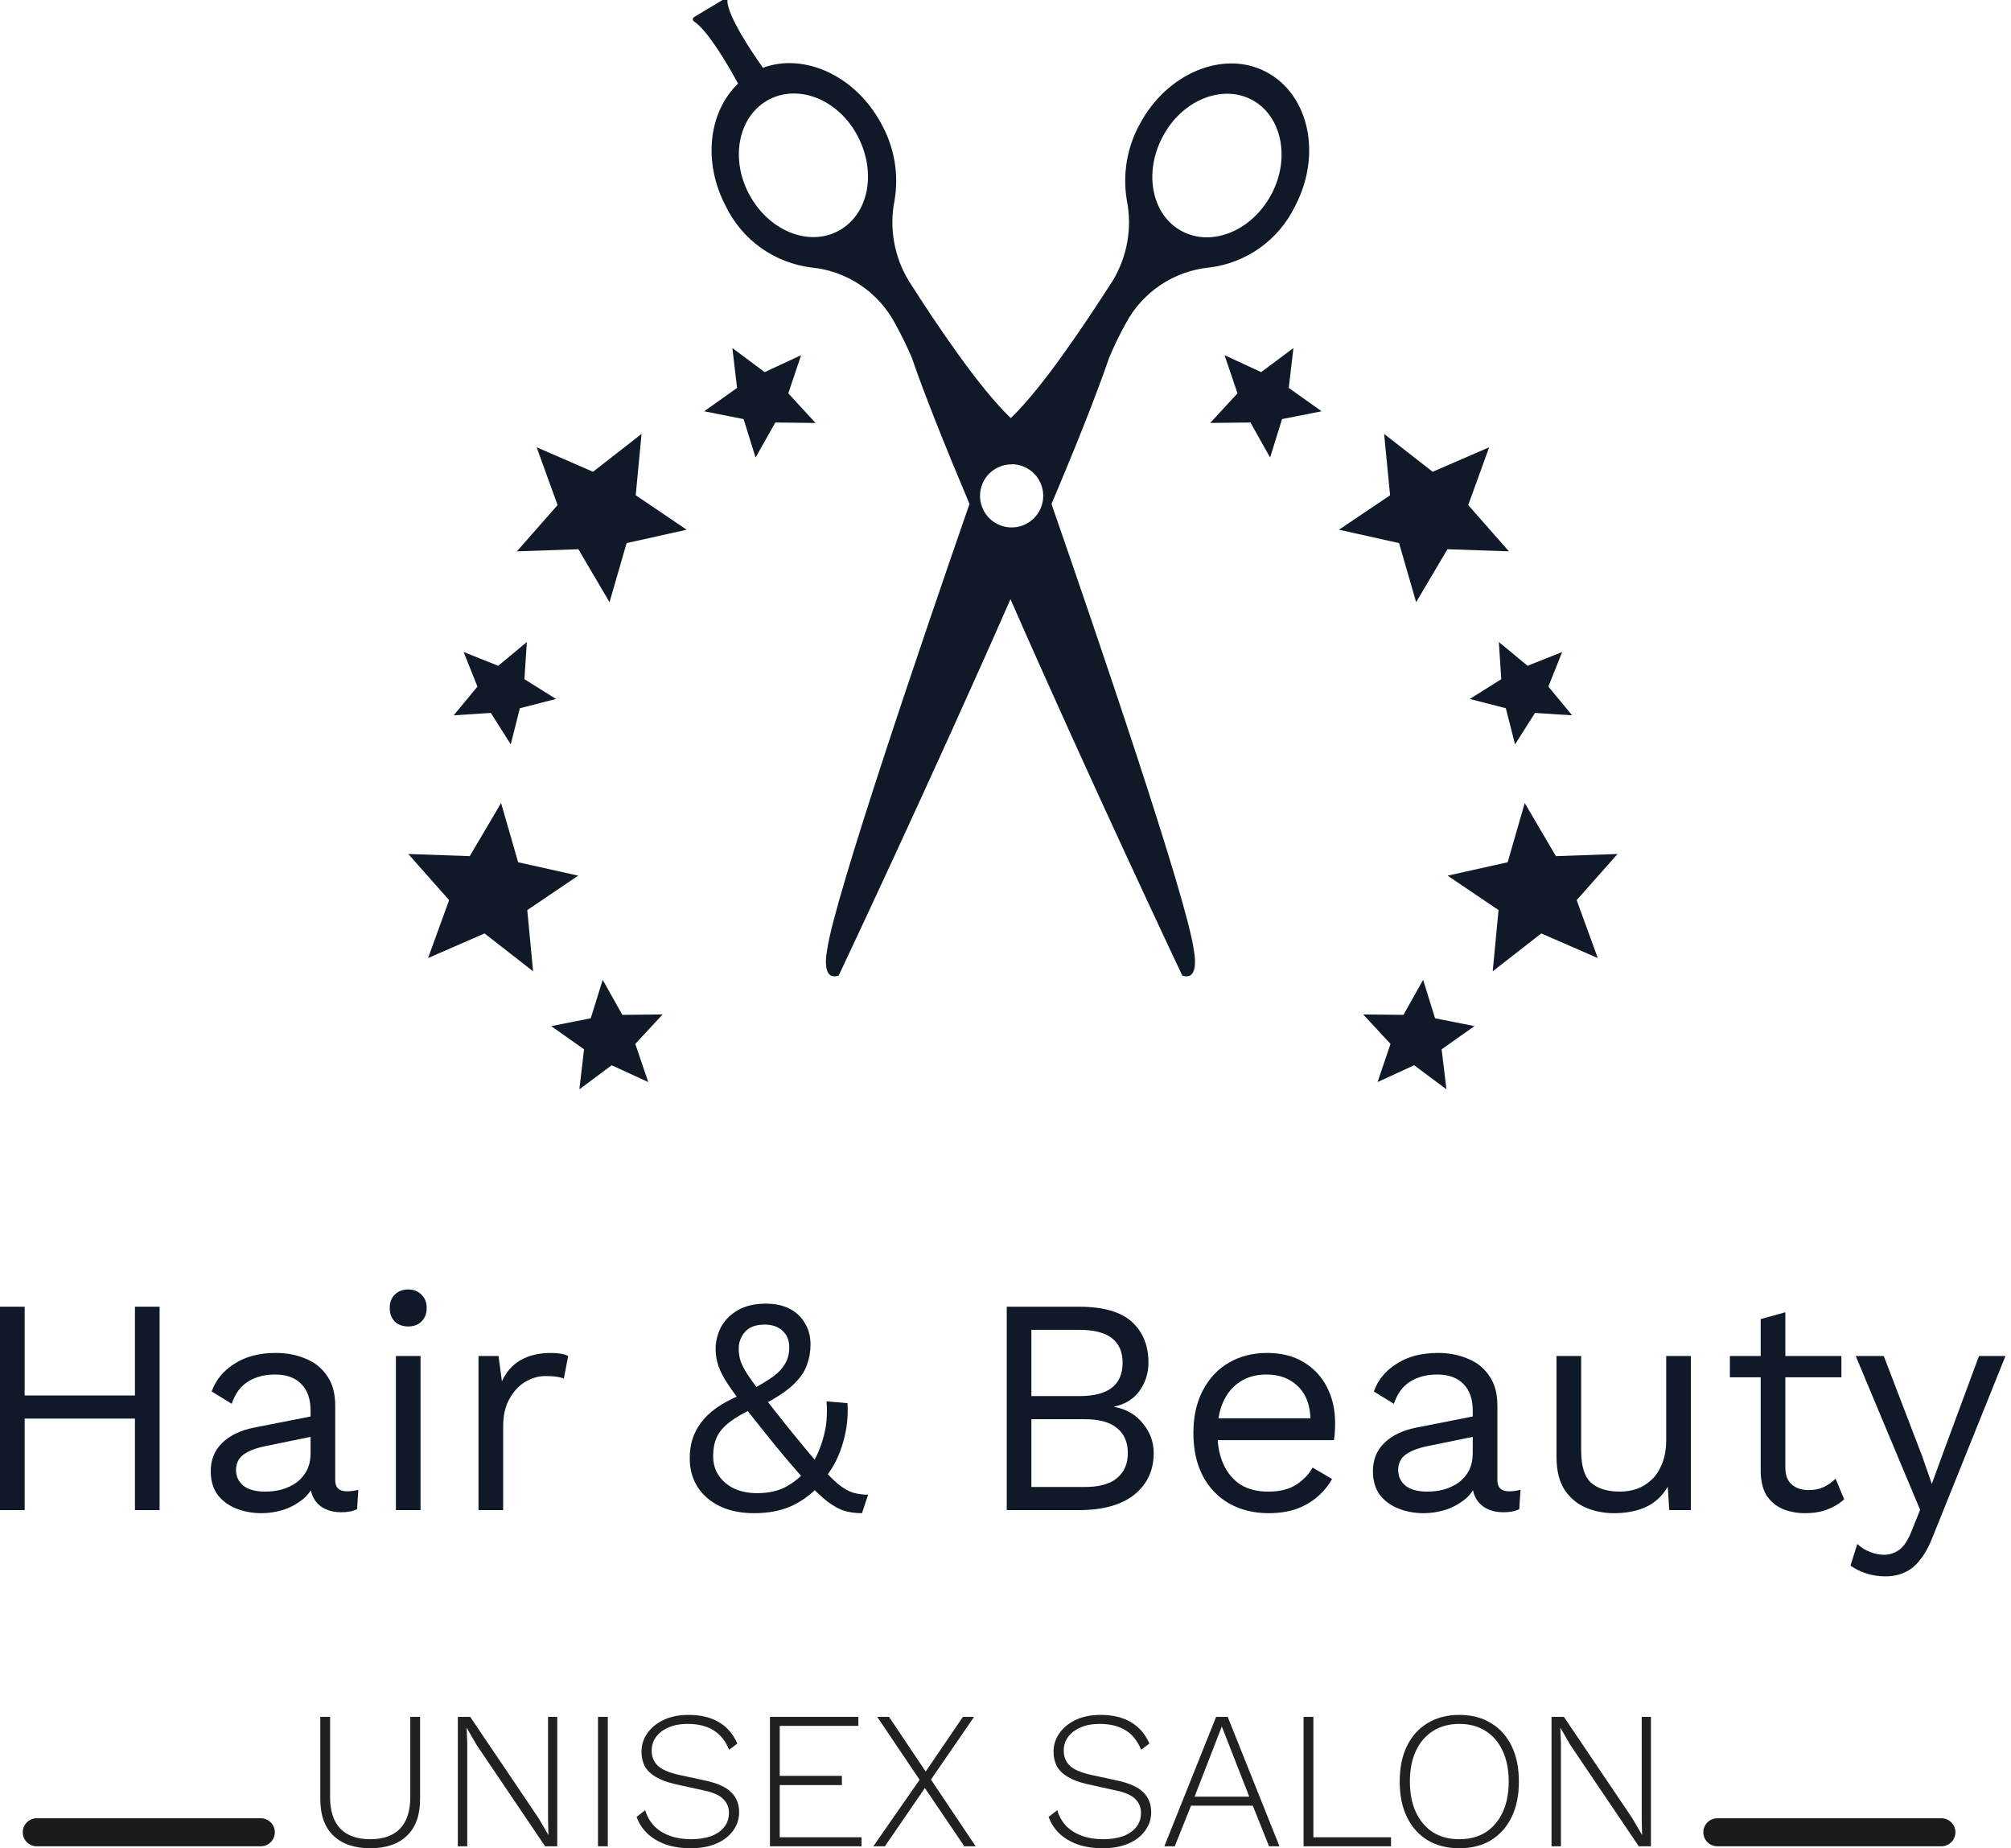 <svg width="222" height="204" viewBox="0 0 222 204" fill="none" xmlns="http://www.w3.org/2000/svg">
<path d="M17.619 144.23V166.679H14.898V144.23H17.619ZM2.721 144.23V166.679H0V144.23H2.721ZM16.156 154.026V156.577H1.429V154.026H16.156Z" fill="#101928"/>
<path d="M34.285 155.693C34.285 154.423 33.945 153.448 33.265 152.768C32.585 152.065 31.621 151.713 30.374 151.713C29.195 151.713 28.197 151.974 27.381 152.495C26.564 152.994 25.964 153.811 25.578 154.944L23.367 153.584C23.821 152.314 24.66 151.294 25.884 150.523C27.109 149.729 28.628 149.332 30.442 149.332C31.666 149.332 32.778 149.548 33.775 149.978C34.773 150.387 35.555 151.022 36.122 151.883C36.712 152.722 37.006 153.811 37.006 155.148V163.38C37.006 164.196 37.437 164.604 38.299 164.604C38.73 164.604 39.149 164.547 39.557 164.434L39.421 166.577C38.968 166.803 38.378 166.917 37.653 166.917C36.995 166.917 36.406 166.792 35.884 166.543C35.362 166.293 34.954 165.919 34.66 165.42C34.365 164.899 34.217 164.253 34.217 163.482V163.141L34.898 163.243C34.626 164.128 34.161 164.853 33.503 165.42C32.846 165.964 32.109 166.373 31.292 166.645C30.476 166.894 29.671 167.019 28.877 167.019C27.88 167.019 26.95 166.849 26.088 166.509C25.227 166.169 24.535 165.658 24.014 164.978C23.515 164.275 23.265 163.414 23.265 162.393C23.265 161.123 23.685 160.08 24.524 159.264C25.385 158.425 26.576 157.858 28.095 157.563L34.83 156.237V158.482L29.354 159.604C28.242 159.831 27.415 160.148 26.871 160.556C26.326 160.965 26.054 161.531 26.054 162.257C26.054 162.96 26.326 163.538 26.871 163.992C27.438 164.423 28.231 164.638 29.252 164.638C29.909 164.638 30.533 164.559 31.122 164.4C31.734 164.218 32.279 163.958 32.755 163.618C33.231 163.255 33.605 162.813 33.877 162.291C34.149 161.747 34.285 161.112 34.285 160.386V155.693Z" fill="#101928"/>
<path d="M45.064 146.407C44.452 146.407 43.953 146.226 43.568 145.863C43.205 145.477 43.023 144.979 43.023 144.366C43.023 143.754 43.205 143.267 43.568 142.904C43.953 142.518 44.452 142.326 45.064 142.326C45.676 142.326 46.164 142.518 46.527 142.904C46.912 143.267 47.105 143.754 47.105 144.366C47.105 144.979 46.912 145.477 46.527 145.863C46.164 146.226 45.676 146.407 45.064 146.407ZM46.425 149.672V166.679H43.704V149.672H46.425Z" fill="#101928"/>
<path d="M52.823 166.679V149.672H55.034L55.408 152.461C55.885 151.418 56.576 150.636 57.483 150.115C58.413 149.593 59.535 149.332 60.85 149.332C61.145 149.332 61.463 149.355 61.803 149.4C62.166 149.446 62.472 149.536 62.721 149.672L62.245 152.155C61.995 152.065 61.723 151.997 61.429 151.951C61.134 151.906 60.714 151.883 60.17 151.883C59.467 151.883 58.753 152.087 58.027 152.495C57.324 152.904 56.735 153.527 56.259 154.366C55.782 155.182 55.544 156.225 55.544 157.495V166.679H52.823Z" fill="#101928"/>
<path d="M83.285 167.019C81.788 167.019 80.507 166.758 79.441 166.237C78.376 165.715 77.559 165.001 76.992 164.094C76.425 163.187 76.142 162.144 76.142 160.965C76.142 160.239 76.233 159.559 76.414 158.924C76.618 158.266 76.936 157.643 77.367 157.053C77.797 156.464 78.376 155.908 79.101 155.387C79.85 154.865 80.768 154.377 81.856 153.924L83.285 153.21C84.146 152.734 84.861 152.291 85.428 151.883C85.995 151.452 86.414 150.988 86.686 150.489C86.981 149.99 87.128 149.4 87.128 148.72C87.128 147.926 86.879 147.314 86.38 146.883C85.904 146.43 85.246 146.203 84.407 146.203C83.432 146.203 82.707 146.475 82.23 147.019C81.777 147.541 81.55 148.153 81.55 148.856C81.55 149.287 81.607 149.706 81.72 150.115C81.834 150.5 82.072 150.988 82.434 151.577C82.82 152.167 83.387 152.949 84.135 153.924C84.883 154.899 85.892 156.18 87.162 157.767C88.455 159.355 89.52 160.636 90.359 161.611C91.198 162.563 91.913 163.289 92.502 163.788C93.092 164.264 93.636 164.581 94.135 164.74C94.656 164.899 95.223 164.978 95.835 164.978L95.155 167.019C94.498 167.019 93.874 166.94 93.284 166.781C92.718 166.622 92.083 166.282 91.38 165.76C90.7 165.239 89.872 164.457 88.897 163.414C87.945 162.37 86.754 160.976 85.326 159.23C84.101 157.711 83.081 156.43 82.264 155.387C81.448 154.343 80.802 153.459 80.326 152.734C79.85 152.008 79.509 151.35 79.305 150.761C79.101 150.149 78.999 149.525 78.999 148.89C78.999 148.074 79.192 147.28 79.577 146.509C79.986 145.738 80.598 145.115 81.414 144.638C82.23 144.14 83.285 143.89 84.577 143.89C85.552 143.89 86.403 144.072 87.128 144.434C87.854 144.797 88.421 145.319 88.829 145.999C89.26 146.679 89.475 147.484 89.475 148.414C89.475 149.208 89.339 149.967 89.067 150.693C88.817 151.396 88.33 152.099 87.604 152.802C86.901 153.482 85.847 154.196 84.441 154.944L83.285 155.387C82.106 155.931 81.187 156.464 80.53 156.985C79.872 157.484 79.407 158.028 79.135 158.618C78.863 159.207 78.727 159.91 78.727 160.727C78.727 161.565 78.942 162.291 79.373 162.903C79.804 163.516 80.382 163.992 81.108 164.332C81.834 164.649 82.65 164.808 83.557 164.808C84.804 164.808 85.858 164.581 86.72 164.128C87.582 163.674 88.375 163.028 89.101 162.189L89.543 161.781C90.133 160.851 90.586 159.797 90.904 158.618C91.244 157.439 91.357 156.123 91.244 154.672L93.557 154.876C93.647 156.328 93.489 157.756 93.081 159.162C92.695 160.568 92.071 161.838 91.21 162.971L90.7 163.686C89.838 164.706 88.795 165.522 87.57 166.135C86.346 166.724 84.917 167.019 83.285 167.019Z" fill="#101928"/>
<path d="M111.137 166.679V144.23H119.13C121.783 144.23 123.721 144.786 124.946 145.897C126.17 147.008 126.783 148.516 126.783 150.421C126.783 151.554 126.454 152.586 125.796 153.516C125.139 154.423 124.209 155.001 123.007 155.25V155.284C124.345 155.534 125.399 156.146 126.17 157.121C126.964 158.074 127.361 159.162 127.361 160.386C127.361 162.291 126.647 163.822 125.218 164.978C123.789 166.112 121.749 166.679 119.096 166.679H111.137ZM113.858 164.128H119.742C121.352 164.128 122.542 163.799 123.313 163.141C124.107 162.484 124.504 161.565 124.504 160.386C124.504 159.185 124.107 158.266 123.313 157.631C122.542 156.974 121.352 156.645 119.742 156.645H113.858V164.128ZM113.858 154.094H119.164C122.338 154.094 123.926 152.87 123.926 150.421C123.926 147.994 122.338 146.781 119.164 146.781H113.858V154.094Z" fill="#101928"/>
<path d="M140.041 167.019C138.432 167.019 136.992 166.667 135.722 165.964C134.475 165.262 133.5 164.253 132.797 162.937C132.094 161.6 131.742 160.012 131.742 158.176C131.742 156.339 132.094 154.763 132.797 153.448C133.5 152.11 134.463 151.09 135.688 150.387C136.912 149.684 138.307 149.332 139.871 149.332C141.459 149.332 142.808 149.672 143.919 150.353C145.053 151.033 145.914 151.963 146.504 153.142C147.093 154.298 147.388 155.602 147.388 157.053C147.388 157.439 147.377 157.79 147.354 158.108C147.332 158.425 147.298 158.708 147.252 158.958H133.511V156.543H146.062L144.667 156.815C144.667 155.182 144.214 153.924 143.307 153.04C142.422 152.155 141.255 151.713 139.803 151.713C138.692 151.713 137.729 151.974 136.912 152.495C136.119 152.994 135.495 153.731 135.042 154.706C134.611 155.659 134.395 156.815 134.395 158.176C134.395 159.513 134.622 160.67 135.076 161.645C135.529 162.62 136.164 163.368 136.98 163.89C137.819 164.389 138.817 164.638 139.973 164.638C141.221 164.638 142.23 164.4 143.001 163.924C143.794 163.448 144.429 162.801 144.905 161.985L147.048 163.243C146.617 164.014 146.062 164.683 145.381 165.25C144.724 165.817 143.942 166.259 143.035 166.577C142.15 166.871 141.153 167.019 140.041 167.019Z" fill="#101928"/>
<path d="M162.58 155.693C162.58 154.423 162.24 153.448 161.56 152.768C160.879 152.065 159.916 151.713 158.668 151.713C157.489 151.713 156.492 151.974 155.675 152.495C154.859 152.994 154.258 153.811 153.873 154.944L151.662 153.584C152.115 152.314 152.954 151.294 154.179 150.523C155.403 149.729 156.923 149.332 158.737 149.332C159.961 149.332 161.072 149.548 162.07 149.978C163.067 150.387 163.85 151.022 164.417 151.883C165.006 152.722 165.301 153.811 165.301 155.148V163.38C165.301 164.196 165.732 164.604 166.593 164.604C167.024 164.604 167.444 164.547 167.852 164.434L167.716 166.577C167.262 166.803 166.673 166.917 165.947 166.917C165.29 166.917 164.7 166.792 164.179 166.543C163.657 166.293 163.249 165.919 162.954 165.42C162.659 164.899 162.512 164.253 162.512 163.482V163.141L163.192 163.243C162.92 164.128 162.455 164.853 161.798 165.42C161.14 165.964 160.403 166.373 159.587 166.645C158.771 166.894 157.966 167.019 157.172 167.019C156.174 167.019 155.245 166.849 154.383 166.509C153.521 166.169 152.83 165.658 152.308 164.978C151.809 164.275 151.56 163.414 151.56 162.393C151.56 161.123 151.979 160.08 152.818 159.264C153.68 158.425 154.87 157.858 156.39 157.563L163.124 156.237V158.482L157.648 159.604C156.537 159.831 155.709 160.148 155.165 160.556C154.621 160.965 154.349 161.531 154.349 162.257C154.349 162.96 154.621 163.538 155.165 163.992C155.732 164.423 156.526 164.638 157.546 164.638C158.204 164.638 158.827 164.559 159.417 164.4C160.029 164.218 160.573 163.958 161.049 163.618C161.526 163.255 161.9 162.813 162.172 162.291C162.444 161.747 162.58 161.112 162.58 160.386V155.693Z" fill="#101928"/>
<path d="M178.155 167.019C177.066 167.019 176.034 166.815 175.059 166.407C174.107 165.998 173.325 165.341 172.713 164.434C172.123 163.504 171.828 162.302 171.828 160.829V149.672H174.549V160.114C174.549 161.838 174.923 163.028 175.672 163.686C176.42 164.321 177.474 164.638 178.835 164.638C179.47 164.638 180.093 164.536 180.706 164.332C181.318 164.105 181.862 163.765 182.338 163.311C182.837 162.835 183.223 162.234 183.495 161.509C183.789 160.783 183.937 159.922 183.937 158.924V149.672H186.658V166.679H184.277L184.107 164.094C183.517 165.114 182.712 165.862 181.692 166.339C180.694 166.792 179.515 167.019 178.155 167.019Z" fill="#101928"/>
<path d="M197.089 144.843V161.985C197.089 162.824 197.327 163.448 197.803 163.856C198.28 164.264 198.892 164.468 199.64 164.468C200.298 164.468 200.865 164.355 201.341 164.128C201.817 163.901 202.248 163.595 202.633 163.209L203.586 165.488C203.064 165.964 202.44 166.339 201.715 166.611C201.012 166.883 200.196 167.019 199.266 167.019C198.404 167.019 197.599 166.871 196.851 166.577C196.103 166.259 195.502 165.772 195.048 165.114C194.617 164.434 194.391 163.55 194.368 162.461V145.591L197.089 144.843ZM203.279 149.672V152.019H190.967V149.672H203.279Z" fill="#101928"/>
<path d="M221.389 149.672L213.396 169.536C212.966 170.647 212.489 171.52 211.968 172.155C211.469 172.812 210.902 173.277 210.267 173.549C209.655 173.844 208.941 173.991 208.124 173.991C207.353 173.991 206.639 173.878 205.982 173.651C205.347 173.447 204.78 173.164 204.281 172.801L205.029 170.42C205.483 170.828 205.959 171.123 206.458 171.304C206.979 171.509 207.489 171.611 207.988 171.611C208.578 171.611 209.133 171.429 209.655 171.066C210.176 170.704 210.653 169.967 211.083 168.856L211.968 166.645L210.267 162.597L204.859 149.672H207.954L212.206 160.761L213.26 163.788L214.485 160.42L218.464 149.672H221.389Z" fill="#101928"/>
<path d="M46.375 189.498V198.567C46.375 200.342 45.892 201.691 44.925 202.615C43.972 203.538 42.623 204 40.877 204C39.131 204 37.775 203.538 36.808 202.615C35.841 201.691 35.358 200.342 35.358 198.567V189.498H36.44V198.351C36.44 199.88 36.815 201.042 37.566 201.836C38.33 202.615 39.434 203.004 40.877 203.004C42.32 203.004 43.417 202.615 44.167 201.836C44.917 201.042 45.293 199.88 45.293 198.351V189.498H46.375Z" fill="#212121"/>
<path d="M61.516 189.498V203.784H60.174L52.598 192.572L51.538 190.732H51.516L51.581 192.464V203.784H50.542V189.498H51.906L59.459 200.688L60.542 202.55L60.498 200.818V189.498H61.516Z" fill="#212121"/>
<path d="M67.097 189.498V203.784H66.014V189.498H67.097Z" fill="#212121"/>
<path d="M76.01 189.282C77.323 189.282 78.427 189.542 79.322 190.061C80.231 190.58 80.923 191.374 81.4 192.442L80.49 193.134C80.072 192.124 79.48 191.396 78.716 190.948C77.965 190.501 77.035 190.277 75.924 190.277C75.072 190.277 74.351 190.414 73.759 190.689C73.167 190.948 72.713 191.302 72.395 191.749C72.092 192.182 71.941 192.673 71.941 193.221C71.941 193.885 72.157 194.433 72.59 194.866C73.023 195.299 73.817 195.645 74.971 195.905L77.785 196.511C79.185 196.814 80.166 197.254 80.728 197.831C81.306 198.394 81.594 199.123 81.594 200.017C81.594 200.797 81.364 201.489 80.902 202.095C80.454 202.701 79.834 203.17 79.04 203.502C78.247 203.834 77.316 204 76.248 204C75.224 204 74.307 203.863 73.499 203.589C72.706 203.3 72.035 202.903 71.486 202.398C70.938 201.879 70.534 201.258 70.274 200.537L71.227 199.801C71.429 200.479 71.76 201.064 72.222 201.554C72.698 202.03 73.283 202.391 73.975 202.636C74.668 202.882 75.44 203.004 76.291 203.004C77.1 203.004 77.821 202.896 78.456 202.68C79.091 202.449 79.581 202.117 79.928 201.684C80.288 201.251 80.469 200.717 80.469 200.082C80.469 199.476 80.252 198.964 79.82 198.546C79.401 198.127 78.651 197.81 77.569 197.593L74.625 196.944C73.716 196.742 72.98 196.475 72.417 196.143C71.854 195.811 71.443 195.414 71.183 194.953C70.938 194.476 70.815 193.943 70.815 193.351C70.815 192.615 71.025 191.944 71.443 191.338C71.862 190.718 72.46 190.22 73.24 189.845C74.019 189.469 74.942 189.282 76.01 189.282Z" fill="#212121"/>
<path d="M84.996 203.784V189.498H94.757V190.494H86.078V196.013H92.939V197.03H86.078V202.788H95.103V203.784H84.996Z" fill="#212121"/>
<path d="M107.707 203.784H106.452L102.101 197.355L97.686 203.784H96.409L101.517 196.446L96.842 189.498H98.14L102.188 195.537L106.3 189.498H107.534L102.772 196.424L107.707 203.784Z" fill="#212121"/>
<path d="M121.497 189.282C122.81 189.282 123.914 189.542 124.809 190.061C125.718 190.58 126.411 191.374 126.887 192.442L125.978 193.134C125.559 192.124 124.968 191.396 124.203 190.948C123.452 190.501 122.522 190.277 121.411 190.277C120.559 190.277 119.838 190.414 119.246 190.689C118.655 190.948 118.2 191.302 117.883 191.749C117.58 192.182 117.428 192.673 117.428 193.221C117.428 193.885 117.645 194.433 118.077 194.866C118.51 195.299 119.304 195.645 120.458 195.905L123.272 196.511C124.672 196.814 125.653 197.254 126.216 197.831C126.793 198.394 127.082 199.123 127.082 200.017C127.082 200.797 126.851 201.489 126.389 202.095C125.942 202.701 125.321 203.17 124.528 203.502C123.734 203.834 122.803 204 121.735 204C120.711 204 119.795 203.863 118.987 203.589C118.193 203.3 117.522 202.903 116.974 202.398C116.425 201.879 116.021 201.258 115.761 200.537L116.714 199.801C116.916 200.479 117.248 201.064 117.71 201.554C118.186 202.03 118.77 202.391 119.463 202.636C120.155 202.882 120.927 203.004 121.779 203.004C122.587 203.004 123.308 202.896 123.943 202.68C124.578 202.449 125.069 202.117 125.415 201.684C125.776 201.251 125.956 200.717 125.956 200.082C125.956 199.476 125.74 198.964 125.307 198.546C124.888 198.127 124.138 197.81 123.056 197.593L120.112 196.944C119.203 196.742 118.467 196.475 117.904 196.143C117.342 195.811 116.93 195.414 116.671 194.953C116.425 194.476 116.303 193.943 116.303 193.351C116.303 192.615 116.512 191.944 116.93 191.338C117.349 190.718 117.948 190.22 118.727 189.845C119.506 189.469 120.429 189.282 121.497 189.282Z" fill="#212121"/>
<path d="M141.243 203.784H140.095L138.299 199.303H131.481L129.684 203.784H128.537L134.251 189.498H135.529L141.243 203.784ZM131.871 198.308H137.909L134.879 190.559L131.871 198.308Z" fill="#212121"/>
<path d="M144.987 202.788H153.558V203.784H143.905V189.498H144.987V202.788Z" fill="#212121"/>
<path d="M161.096 189.282C162.452 189.282 163.621 189.585 164.602 190.191C165.583 190.782 166.341 191.627 166.875 192.723C167.409 193.82 167.675 195.126 167.675 196.641C167.675 198.156 167.409 199.462 166.875 200.559C166.341 201.655 165.583 202.507 164.602 203.113C163.621 203.704 162.452 204 161.096 204C159.754 204 158.585 203.704 157.589 203.113C156.608 202.507 155.85 201.655 155.316 200.559C154.783 199.462 154.516 198.156 154.516 196.641C154.516 195.126 154.783 193.82 155.316 192.723C155.85 191.627 156.608 190.782 157.589 190.191C158.585 189.585 159.754 189.282 161.096 189.282ZM161.096 190.277C159.984 190.277 159.018 190.537 158.195 191.057C157.387 191.562 156.759 192.29 156.312 193.243C155.865 194.195 155.641 195.328 155.641 196.641C155.641 197.954 155.865 199.087 156.312 200.039C156.759 200.991 157.387 201.727 158.195 202.247C159.018 202.752 159.984 203.004 161.096 203.004C162.221 203.004 163.188 202.752 163.996 202.247C164.804 201.727 165.432 200.991 165.879 200.039C166.326 199.087 166.55 197.954 166.55 196.641C166.55 195.328 166.326 194.195 165.879 193.243C165.432 192.29 164.804 191.562 163.996 191.057C163.188 190.537 162.221 190.277 161.096 190.277Z" fill="#212121"/>
<path d="M182.251 189.498V203.784H180.909L173.334 192.572L172.273 190.732H172.252L172.317 192.464V203.784H171.278V189.498H172.641L180.195 200.688L181.277 202.55L181.234 200.818V189.498H182.251Z" fill="#212121"/>
<path d="M214.318 200.692H189.581C188.727 200.692 188.035 201.384 188.035 202.238C188.035 203.091 188.727 203.784 189.581 203.784H214.318C215.171 203.784 215.864 203.091 215.864 202.238C215.864 201.384 215.171 200.692 214.318 200.692Z" fill="#1A1B1C"/>
<path d="M28.793 200.692H4.057C3.203 200.692 2.511 201.384 2.511 202.238C2.511 203.091 3.203 203.784 4.057 203.784H28.793C29.647 203.784 30.339 203.091 30.339 202.238C30.339 201.384 29.647 200.692 28.793 200.692Z" fill="#1A1B1C"/>
<g clip-path="url(#clip0_1051_1101)">
<path d="M81.476 9.223C78.224 12.366 77.548 17.881 80.141 22.799C81.028 24.616 82.355 26.183 84.001 27.358C85.648 28.532 87.561 29.277 89.568 29.524C91.498 29.712 93.352 30.373 94.964 31.451C96.576 32.528 97.896 33.988 98.807 35.699C99.484 36.919 100.098 38.172 100.646 39.455C102.076 43.603 104.354 49.291 107.025 55.623C102.013 70.063 92.051 99.257 91.312 104.851C91.312 104.851 90.558 108.355 92.585 107.679C92.585 107.679 102.767 86.137 111.55 66.135C120.318 86.137 130.516 107.679 130.516 107.679C132.527 108.355 131.788 104.851 131.788 104.851C131.05 99.257 121.088 70.063 116.076 55.623C118.747 49.338 121.025 43.603 122.455 39.455C122.993 38.17 123.602 36.917 124.278 35.699C125.189 33.988 126.509 32.528 128.121 31.451C129.733 30.373 131.587 29.712 133.517 29.524C135.524 29.277 137.437 28.532 139.084 27.358C140.73 26.183 142.057 24.616 142.944 22.799C145.961 17.095 144.516 10.449 139.802 7.951C135.088 5.452 128.803 8.061 125.786 13.764C124.409 16.303 123.917 19.227 124.388 22.076C125.008 25.148 124.447 28.341 122.816 31.017C119.674 35.904 115.054 42.833 111.582 46.148C108.109 42.833 103.443 35.904 100.332 31.017C98.701 28.341 98.14 25.148 98.76 22.076C99.232 19.226 98.734 16.299 97.346 13.764C94.534 8.406 88.83 5.782 84.226 7.479C82.655 5.279 80.455 1.854 80.298 0.204C80.325 0.133 80.323 0.055 80.292 -0.015C80.261 -0.084 80.204 -0.138 80.133 -0.165C80.062 -0.192 79.983 -0.19 79.914 -0.159C79.845 -0.128 79.791 -0.071 79.764 -2.66731e-06L76.621 1.886C76.579 1.911 76.544 1.946 76.519 1.989C76.495 2.032 76.482 2.08 76.482 2.129C76.482 2.178 76.495 2.227 76.519 2.269C76.544 2.312 76.579 2.348 76.621 2.373C78.067 3.315 80.188 6.851 81.476 9.223ZM128.347 15.1C130.437 11.093 134.852 9.27 138.168 10.999C141.483 12.727 142.489 17.441 140.352 21.448C138.215 25.455 133.831 27.277 130.5 25.533C127.169 23.789 126.21 19.107 128.347 15.1ZM111.676 51.239C112.366 51.239 113.04 51.444 113.614 51.827C114.188 52.21 114.635 52.755 114.899 53.392C115.163 54.03 115.232 54.731 115.097 55.408C114.963 56.084 114.63 56.706 114.143 57.194C113.655 57.682 113.033 58.014 112.357 58.148C111.68 58.283 110.979 58.214 110.341 57.95C109.704 57.686 109.159 57.239 108.776 56.665C108.392 56.092 108.188 55.417 108.188 54.727C108.188 53.806 108.554 52.923 109.205 52.272C109.856 51.621 110.739 51.255 111.66 51.255L111.676 51.239ZM84.87 10.999C88.186 9.239 92.601 10.999 94.706 15.069C96.812 19.138 95.853 23.742 92.522 25.502C89.191 27.262 84.807 25.423 82.686 21.416C80.565 17.41 81.539 12.774 84.87 10.999Z" fill="#101928"/>
<path d="M138.042 46.635L140.21 50.501L141.53 46.258L145.898 45.394L142.269 42.817L142.787 38.417L139.22 41.073L135.182 39.203L136.612 43.414L133.595 46.682L138.042 46.635Z" fill="#101928"/>
<path d="M165.728 74.965L162.255 77.149L166.231 78.171L167.252 82.162L169.452 78.689L173.553 78.956L170.929 75.782L172.453 71.964L168.635 73.488L165.461 70.864L165.728 74.965Z" fill="#101928"/>
<path d="M154.446 59.944L156.332 66.465L159.788 60.62L166.576 60.855L162.082 55.749L164.392 49.369L158.154 52.072L152.796 47.892L153.456 54.664L147.815 58.467L154.446 59.944Z" fill="#101928"/>
<path d="M158.421 112.393L157.102 108.15L154.933 112.016L150.486 111.969L153.503 115.221L152.073 119.432L156.112 117.578L159.678 120.234L159.144 115.818L162.774 113.257L158.421 112.393Z" fill="#101928"/>
<path d="M178.565 94.26L171.761 94.496L168.32 88.635L166.435 95.172L159.804 96.649L165.429 100.451L164.785 107.208L170.143 103.028L176.381 105.746L174.055 99.351L178.565 94.26Z" fill="#101928"/>
<path d="M82.089 46.258L83.409 50.501L85.593 46.635L90.024 46.682L87.023 43.414L88.437 39.203L84.415 41.073L80.848 38.417L81.366 42.817L77.737 45.394L82.089 46.258Z" fill="#101928"/>
<path d="M54.183 78.689L56.383 82.162L57.389 78.171L61.38 77.149L57.892 74.965L58.159 70.864L55 73.488L51.182 71.964L52.706 75.782L50.082 78.956L54.183 78.689Z" fill="#101928"/>
<path d="M63.847 60.62L67.288 66.465L69.173 59.944L75.804 58.467L70.179 54.664L70.823 47.892L65.465 52.072L59.243 49.369L61.553 55.749L57.059 60.855L63.847 60.62Z" fill="#101928"/>
<path d="M68.702 112.016L66.534 108.15L65.214 112.393L60.846 113.257L64.475 115.818L63.957 120.234L67.523 117.578L71.561 119.432L70.132 115.221L73.148 111.969L68.702 112.016Z" fill="#101928"/>
<path d="M63.831 96.649L57.2 95.172L55.315 88.635L51.858 94.496L45.07 94.26L49.58 99.351L47.254 105.746L53.492 103.028L58.85 107.208L58.206 100.451L63.831 96.649Z" fill="#101928"/>
</g>
<defs>
<clipPath id="clip0_1051_1101">
<rect width="133.495" height="142.326" fill="white" transform="translate(45.07)"/>
</clipPath>
</defs>
</svg>
